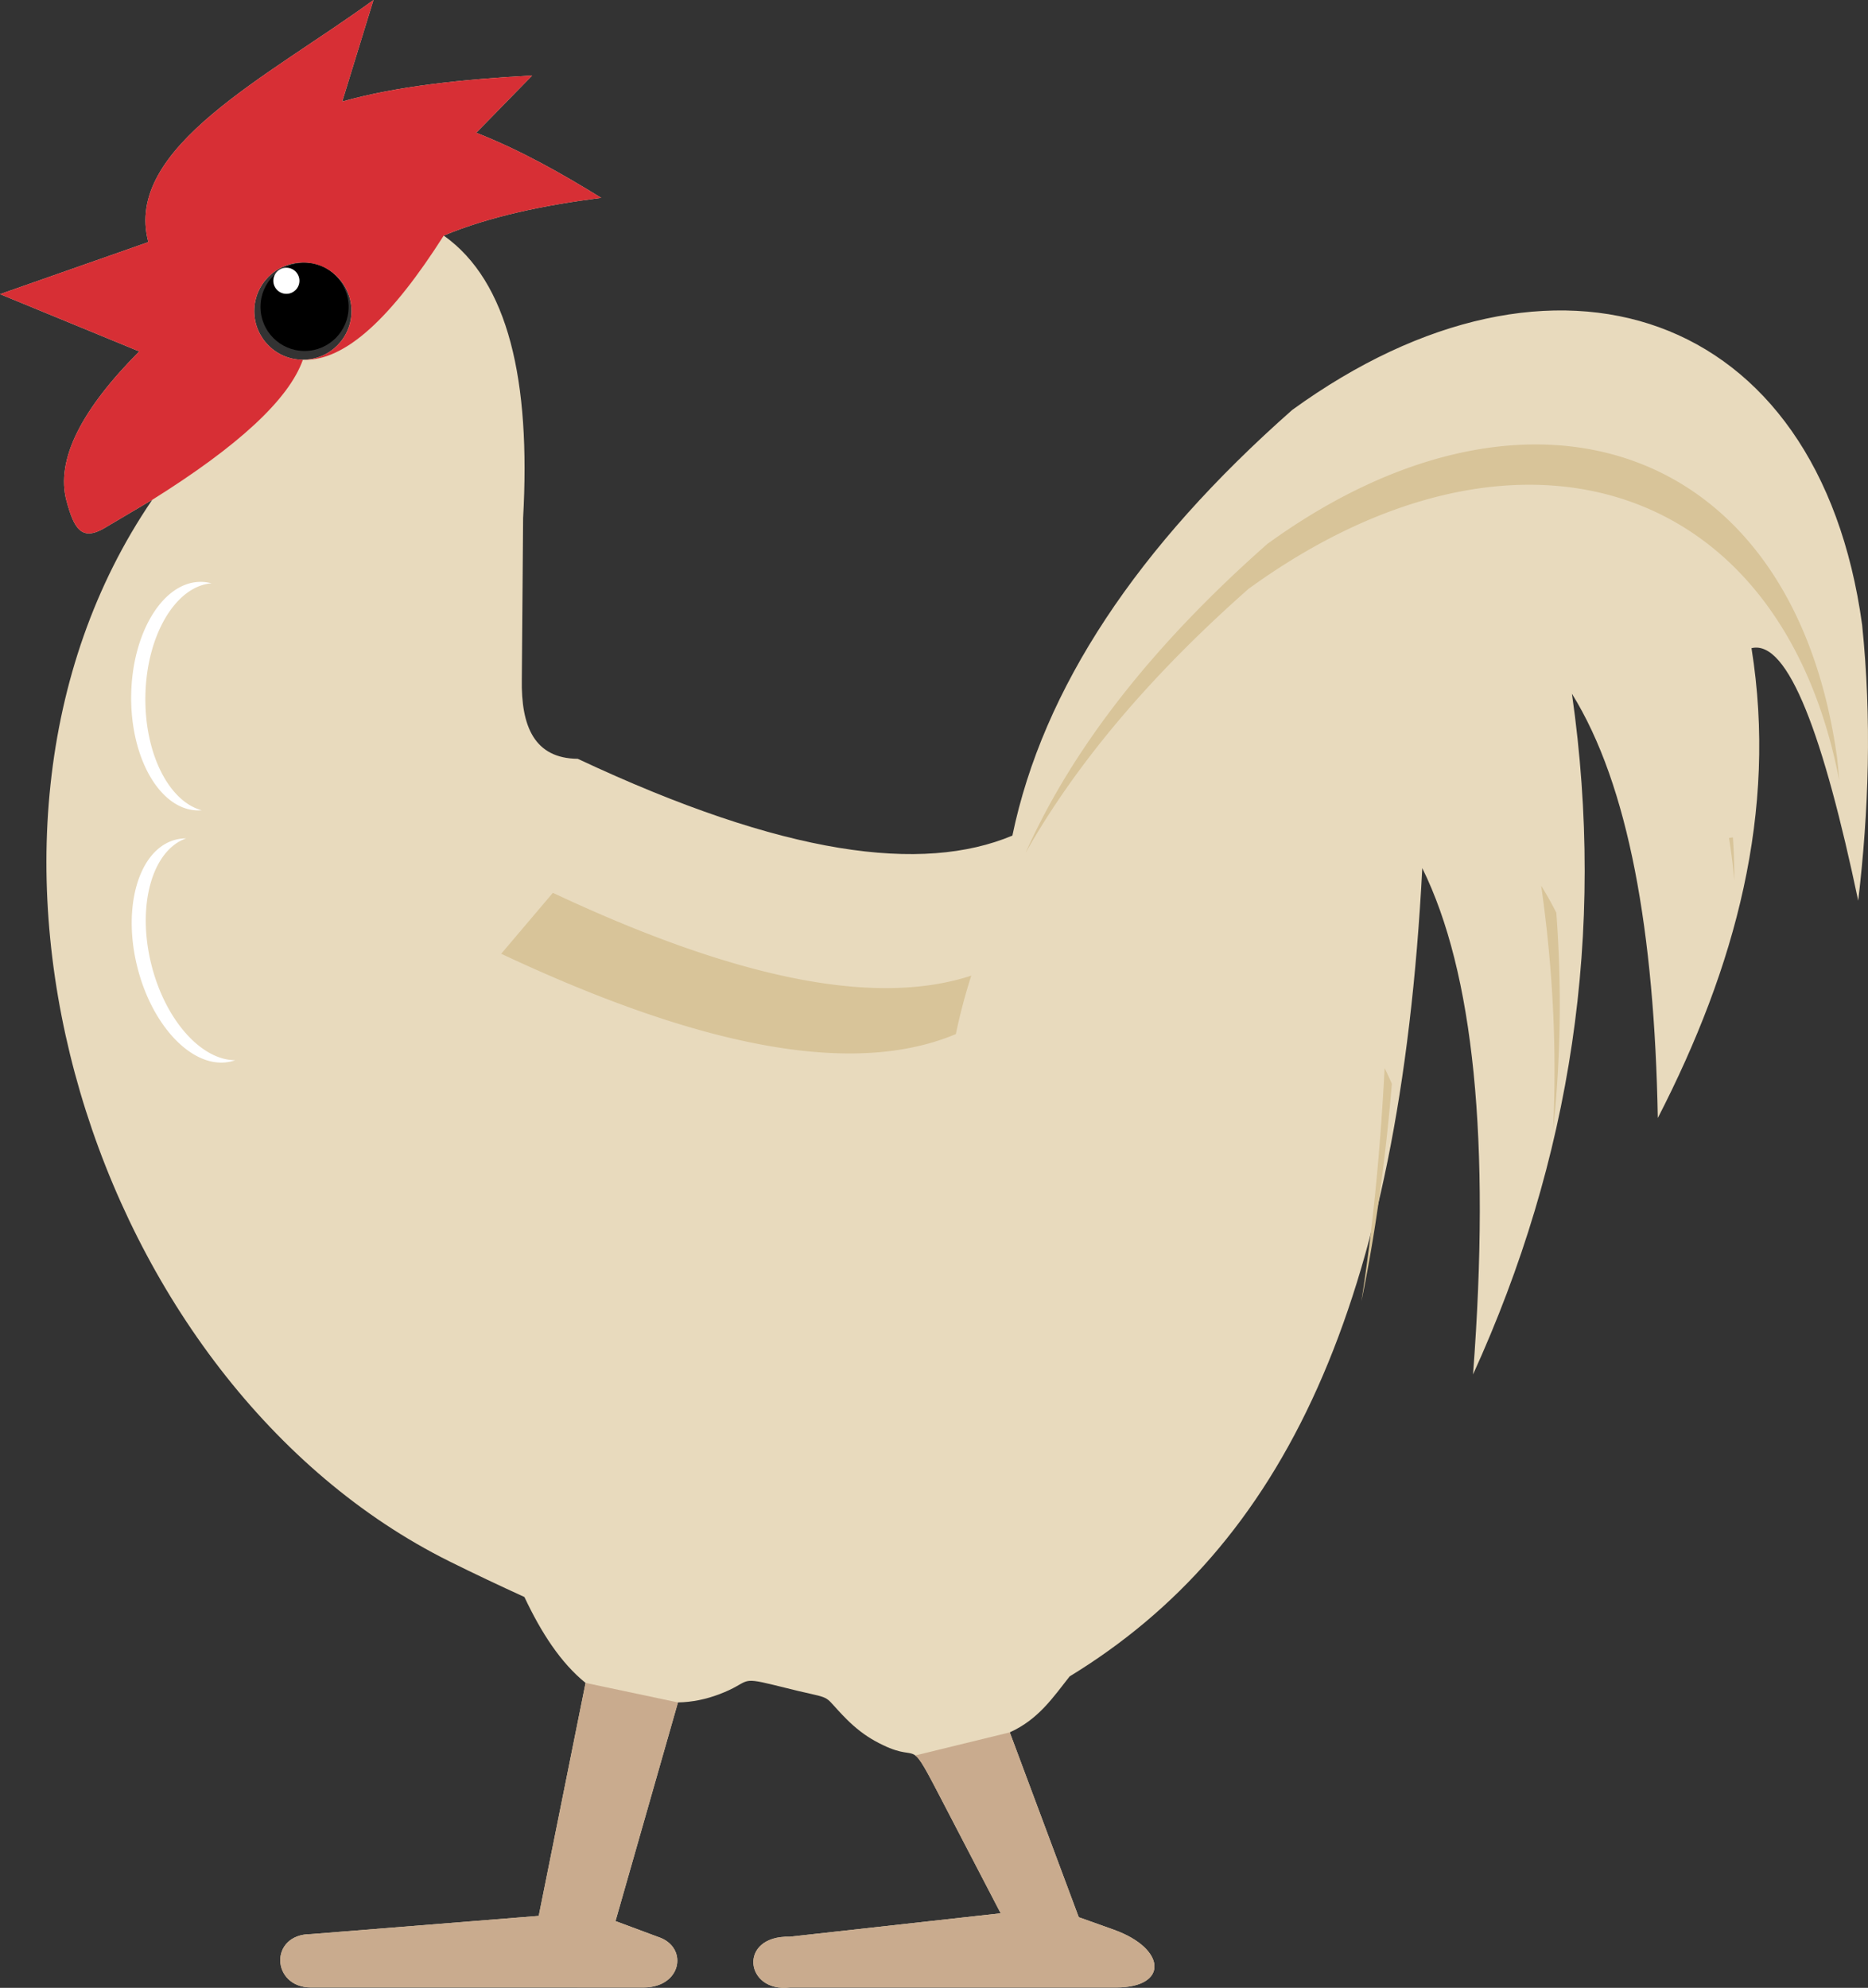 <svg xmlns="http://www.w3.org/2000/svg" shape-rendering="geometricPrecision" text-rendering="geometricPrecision" image-rendering="optimizeQuality" fill-rule="evenodd" clip-rule="evenodd" viewBox="0 0 481 511.744"><rect x="0" y="0" width="481" height="511.744" fill="#333333" stroke="none"/><path fill="#E8DABD" d="M35.854 90.469L.001 75.724l38.197-13.402C31.668 38.004 69.135 19.719 96.165 0l-8.042 26.135c14.195-3.993 31.112-5.719 48.922-6.702l-14.409 14.744c11.442 4.503 21.931 10.44 32.167 16.752-14.838 1.915-28.716 4.792-40.543 9.717 16.684 11.82 22.414 37.418 20.438 72.71l-.334 41.549c-.21 12.072 3.217 20.332 14.407 20.439 53.346 25.056 88.764 29.475 111.913 19.77 7.888-37.964 32.245-74.453 72.04-109.569 67.567-49.02 135.6-26.169 146.76 55.287 2.512 24.389 1.71 47.95-1.004 71.035-8.858-42.072-17.961-67.32-27.477-65.004 6.731 42.11-4.138 82.088-24.125 120.959-.877-47.873-7.473-85.65-22.114-109.231 8.823 61.711-.284 120.007-25.465 175.241 4.555-60.058.187-103.483-13.068-130.342-5.864 112.906-35.876 174.56-90.803 208.078-4.251 5.37-8 11.055-15.414 14.406l17.759 47.582 9.021 3.222c13.587 4.851 14.109 14.87.68 14.87h-84.086c-11.566 1.407-13.477-13.417 0-13.066l54.282-6.032-16.203-31.138c-8.067-15.506-4.104-6.55-16.189-13.236-2.541-1.405-4.981-3.28-7.311-5.617-6.363-6.369-2.925-5.026-12.435-7.24l-6.328-1.556c-9.163-2.252-5.807-.685-14.044 2.417-3.3 1.244-6.801 2.014-10.589 2.088l-16.082 56.292 11.726 4.356c6.949 2.94 5.097 12.635-4.356 12.732H80.083c-10.224 0-10.883-13.738 0-13.738l58.636-4.69 12.062-59.978c-6.366-5.135-11.413-12.904-15.746-22.114-6.483-2.965-12.929-6.004-19.309-9.173-91.704-45.578-136.385-185.608-76.522-273.289L26.96 135.91c-6.007 3.558-7.912.072-9.806-6.859-2.932-10.729 3.936-23.739 18.7-38.582zm42.139-22.898c6.914 0 12.518 5.605 12.518 12.519s-5.604 12.519-12.518 12.519c-6.914 0-12.519-5.605-12.519-12.519s5.605-12.519 12.519-12.519z"/><path fill="#C9AB8E" d="M260.014 445.974l17.758 47.582 9.022 3.221c13.587 4.851 14.108 14.872.679 14.872h-84.085c-11.565 1.407-13.476-13.418 0-13.067l54.282-6.033-16.203-31.138c-3.303-6.349-4.589-8.594-5.787-9.495h.002l24.332-5.942zm-85.443-7.705l-16.083 56.291 11.729 4.357c6.946 2.939 5.095 12.634-4.357 12.732H80.082c-10.224 0-10.881-13.739 0-13.739l58.637-4.691 12.063-59.976 23.789 5.026z"/><path fill="#D72F35" d="M35.854 90.469L0 75.724l38.198-13.402C31.667 38.004 69.136 19.719 96.165 0l-8.042 26.135c14.195-3.993 31.112-5.718 48.922-6.702l-14.409 14.745c11.442 4.501 21.931 10.438 32.167 16.752-14.839 1.915-28.715 4.791-40.543 9.716-13.228 20.798-25.306 32.457-36.268 31.963-6.913 0-12.519-5.604-12.519-12.519 0-6.914 5.606-12.518 12.519-12.518 6.914 0 12.52 5.604 12.52 12.518 0 6.915-5.606 12.519-12.52 12.519-3.583 10.18-16.634 22.219-38.788 36.058L26.96 135.91c-6.007 3.558-7.913.073-9.806-6.86-2.931-10.729 3.936-23.738 18.7-38.581z"/><circle cx="78.3" cy="79.931" r="5.812"/><circle cx="78.422" cy="79.006" r="11.348"/><circle fill="#fff" cx="73.74" cy="72.282" r="3.362"/><path fill="#D8C499" d="M142.363 229.845c50.236 23.593 84.571 28.889 107.735 21.321a147.652 147.652 0 00-3.972 15.048c-24.214 10.154-61.264 5.53-117.067-20.68l13.304-15.689zm121.709-10.271c12.171-27.273 33.055-53.769 62.244-79.528 67.568-49.022 135.601-26.17 146.76 55.286.192 1.866.365 3.728.518 5.584-15.135-78.233-83.846-98.843-152.108-49.318-25.077 22.129-44.291 44.782-57.414 67.976zm182.145-3.98c.255 3.715.377 7.419.373 11.101-.335-3.638-.792-7.29-1.378-10.956a5.296 5.296 0 011.005-.145zm-45.474 19.371c1.435 19.063 1.135 37.796-.843 56.208 1.003-20.67.01-41.72-3.056-63.165a92.035 92.035 0 013.899 6.957zm-42.342 44.034c-1.718 20.453-4.336 39.061-7.847 56.003 2.856-18.287 4.849-38.24 5.979-60.025a96.591 96.591 0 011.868 4.022z"/><path fill="#fff" d="M51.819 149.795c.9.013 1.783.14 2.643.371-9.259.738-16.789 13.438-17.025 29.118-.223 14.743 6.079 27.051 14.508 29.313-.336.027-.674.04-1.013.035-9.718-.147-17.396-13.437-17.151-29.684.245-16.248 8.322-29.3 18.038-29.153zM45.268 216.158a10.748 10.748 0 012.648-.323c-8.754 3.103-12.75 17.316-8.931 32.526 3.591 14.301 12.856 24.565 21.583 24.575-.317.112-.641.212-.97.295-9.426 2.366-20.274-8.491-24.232-24.251-3.957-15.761.476-30.455 9.902-32.822z"/></svg>